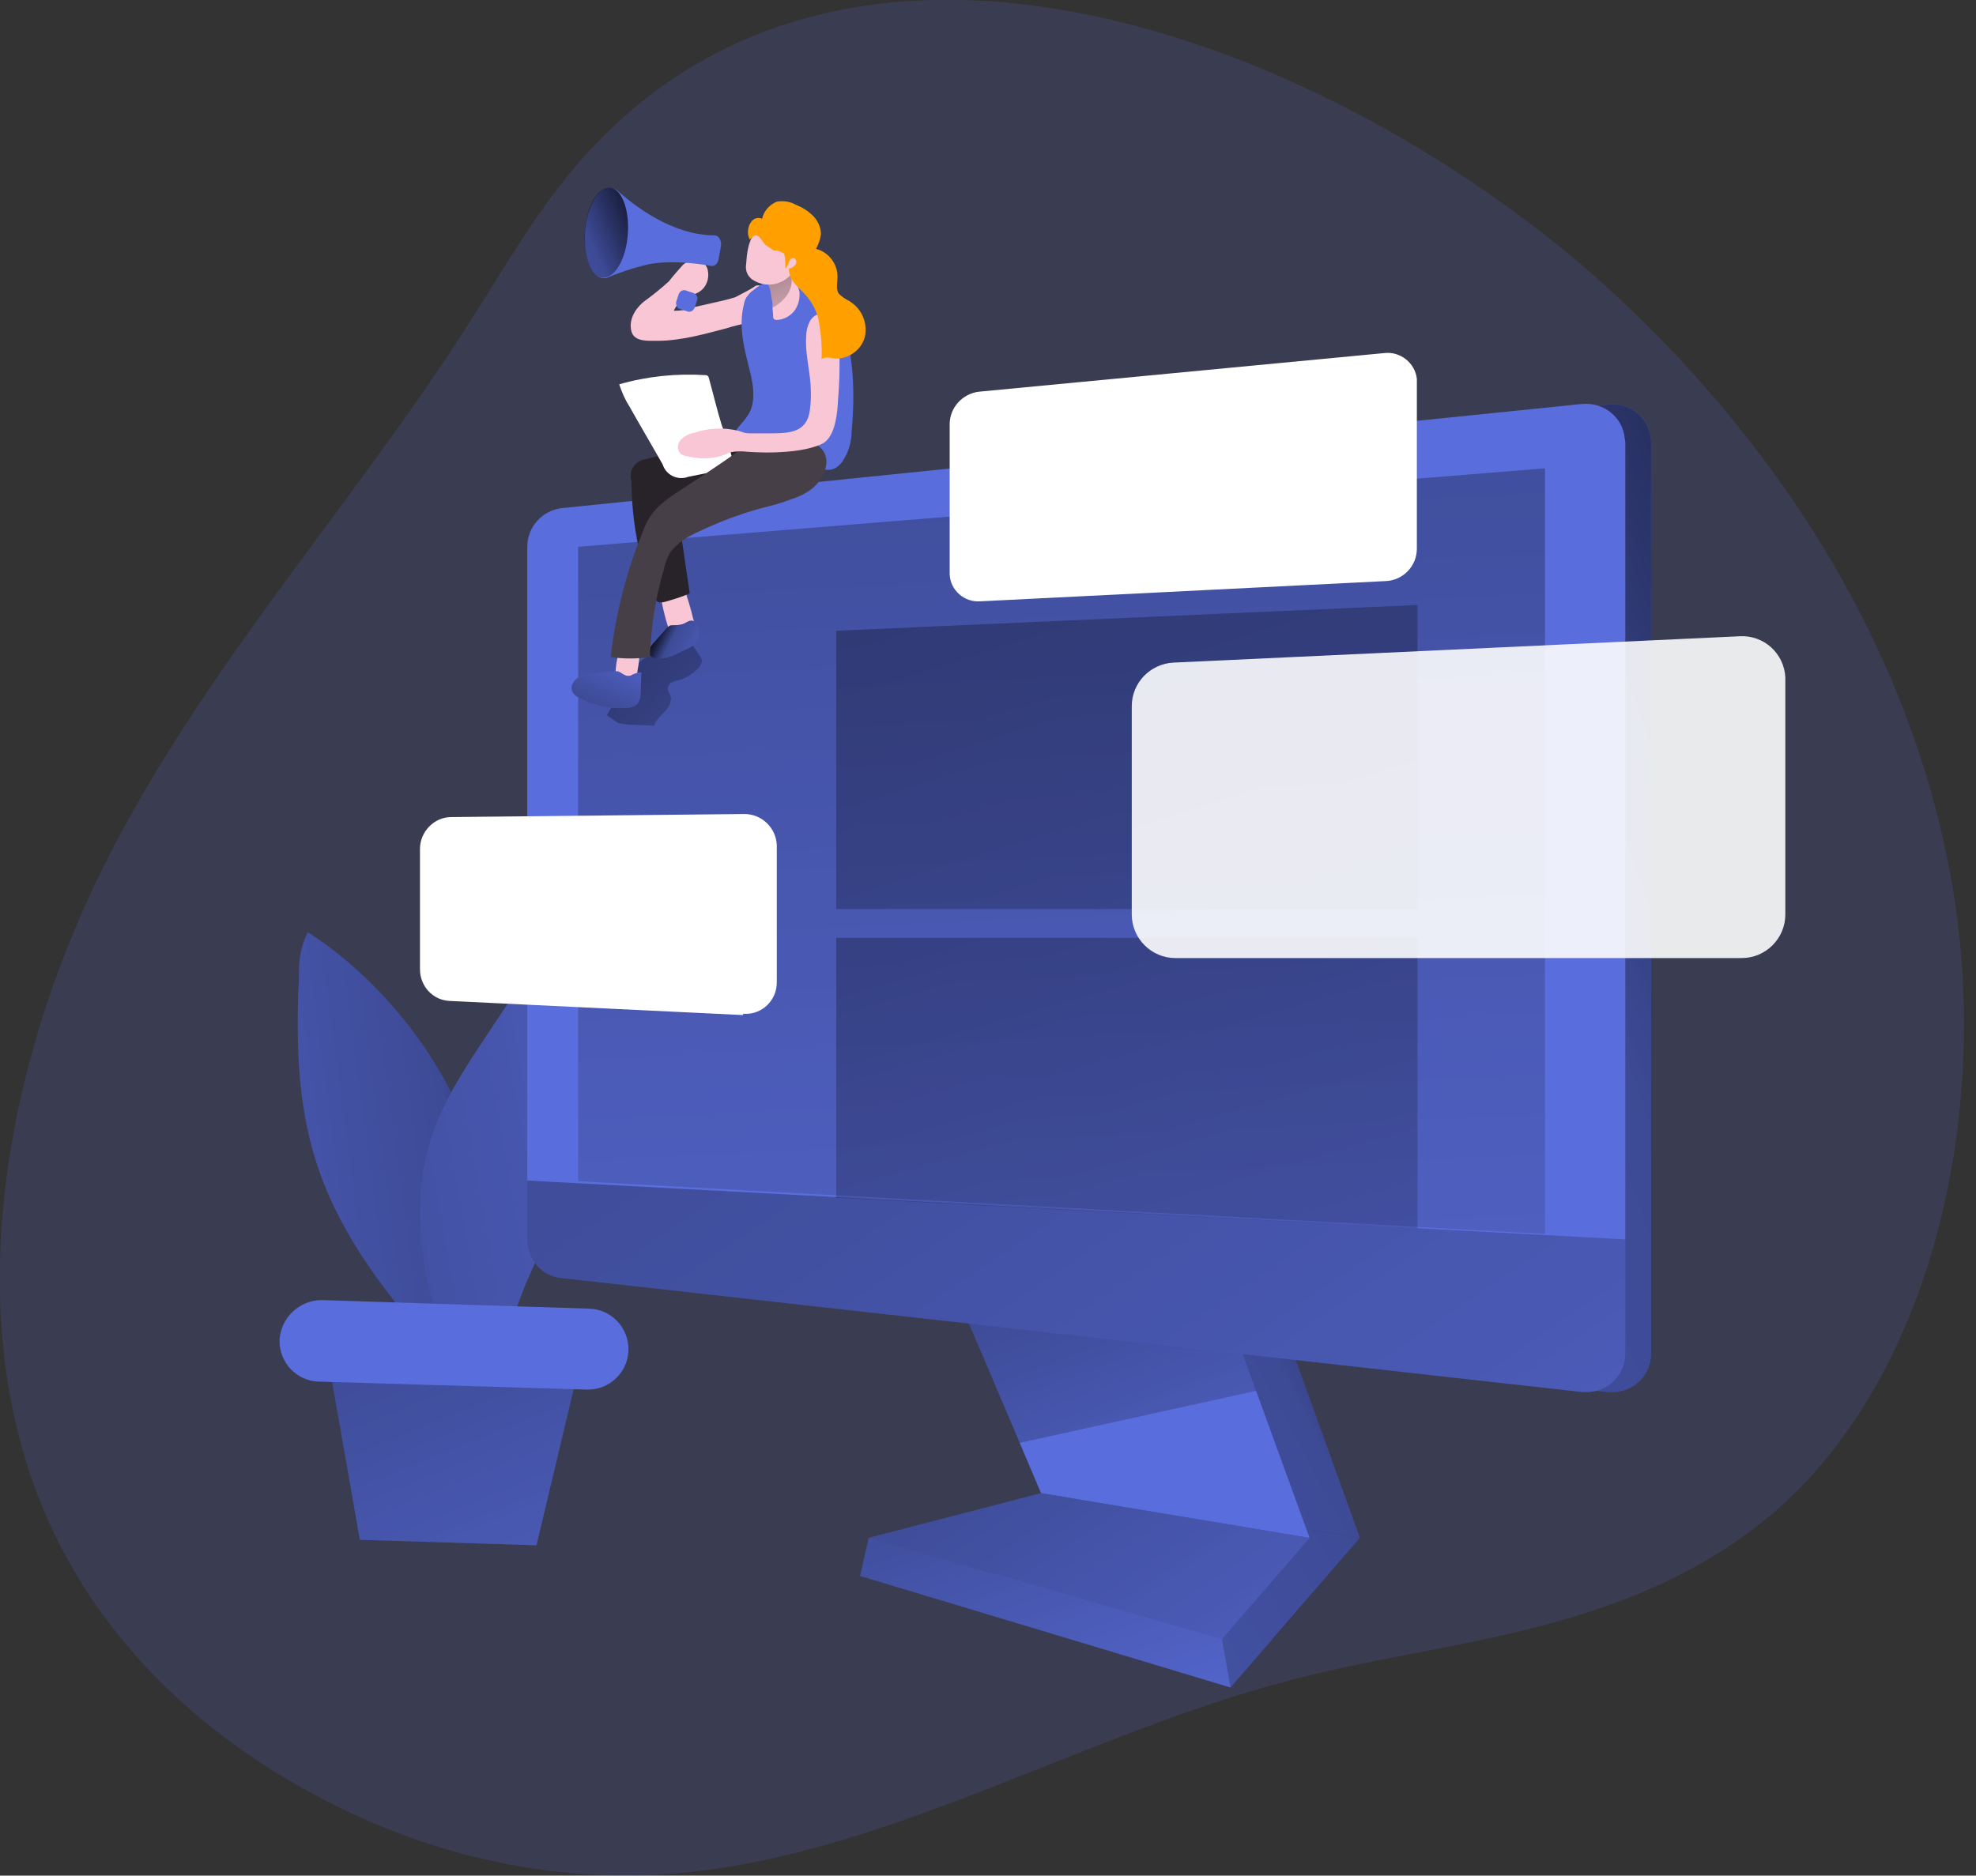 <?xml version="1.0" encoding="utf-8"?>
<!-- Generator: Adobe Illustrator 24.0.3, SVG Export Plug-In . SVG Version: 6.00 Build 0)  -->
<svg version="1.1" id="Layer_1" xmlns="http://www.w3.org/2000/svg" xmlns:xlink="http://www.w3.org/1999/xlink" x="0px" y="0px"
	 viewBox="0 0 322.3 306" style="enable-background:new 0 0 322.3 306;" xml:space="preserve">
<rect x="0" y="0" width="322.3" height="306" fill="#333333" stroke="none"/>
<style type="text/css">
	.st0{opacity:0.18;fill:#5A6DDC;enable-background:new    ;}
	.st1{fill:#5A6DDC;}
	.st2{fill:url(#SVGID_1_);}
	.st3{fill:url(#SVGID_2_);}
	.st4{fill:url(#SVGID_3_);}
	.st5{fill:url(#SVGID_4_);}
	.st6{fill:url(#SVGID_5_);}
	.st7{fill:url(#SVGID_6_);}
	.st8{fill:url(#SVGID_7_);}
	.st9{fill:url(#SVGID_8_);}
	.st10{fill:url(#SVGID_9_);}
	.st11{fill:url(#SVGID_10_);}
	.st12{fill:url(#SVGID_11_);}
	.st13{fill:url(#SVGID_12_);}
	.st14{fill:url(#SVGID_13_);}
	.st15{fill:url(#SVGID_14_);}
	.st16{fill:url(#SVGID_15_);}
	.st17{fill:#F9C6D6;}
	.st18{fill:url(#SVGID_16_);}
	.st19{fill:url(#SVGID_17_);}
	.st20{fill:#282328;}
	.st21{fill:#FFFFFF;}
	.st22{fill:url(#SVGID_18_);}
	.st23{fill:#473F47;}
	.st24{fill:#FFA000;}
	.st25{fill:url(#SVGID_19_);}
	.st26{opacity:0.89;fill:#FFFFFF;enable-background:new    ;}
</style>
<title>6</title>
<path class="st0" d="M92.1,29.3c-5.7,7.1-10.4,15.3-15.4,23.1c-18.7,29.4-41.9,54.6-58.3,86S-6.8,210.7,6.3,244.3
	c8.8,22.7,26.5,38.7,45.4,48.7c16.2,8.7,33.7,13.1,51.4,13c37-0.5,71.2-22.5,107.4-31.9c16-4.2,32.5-5.9,48.3-11
	c11.2-3.6,22.2-8.9,31.6-17.3c25.8-23.2,35-67.4,27.3-105.3c-7.6-37.9-29.5-69.7-55.1-93.2C219,7.5,136.6-26.5,92.1,29.3z"/>
<polygon class="st1" points="94.3,223.5 53.6,222.1 58.7,251.2 87.5,252.1 "/>
<linearGradient id="SVGID_1_" gradientUnits="userSpaceOnUse" x1="5.439" y1="286.252" x2="53.599" y2="396.552" gradientTransform="matrix(1.129 3.387329e-02 -3.387329e-02 1.129 59.415 -137.519)">
	<stop  offset="1.000000e-02" style="stop-color:#000000"/>
	<stop  offset="8.000000e-02" style="stop-color:#000000;stop-opacity:0.69"/>
	<stop  offset="0.21" style="stop-color:#000000;stop-opacity:0.32"/>
	<stop  offset="1" style="stop-color:#000000;stop-opacity:0"/>
</linearGradient>
<polygon class="st2" points="94.3,223.5 53.6,222.1 58.7,251.2 87.5,252.1 "/>
<path class="st1" d="M50.2,152.1c-1,2-1.5,4.3-1.4,6.6c-0.5,10.3-0.4,20.8,2.7,30.6c4.5,14.4,15,26.1,25.3,37.3
	c-0.8-1.2,1.5-7.8,1.8-9.3c0.6-3,1.3-6.1,1.9-9.1c1-4.8,0-9.9-1.2-14.6c-2.6-10.7-7.7-20.7-14.9-29
	C60.2,159.7,55.5,155.5,50.2,152.1z"/>
<linearGradient id="SVGID_2_" gradientUnits="userSpaceOnUse" x1="-1102.368" y1="985.602" x2="-1182.608" y2="1053.962" gradientTransform="matrix(0.949 0.61 -0.61 0.949 1750.319 -78.807)">
	<stop  offset="1.000000e-02" style="stop-color:#000000"/>
	<stop  offset="0.13" style="stop-color:#000000;stop-opacity:0.69"/>
	<stop  offset="0.25" style="stop-color:#000000;stop-opacity:0.32"/>
	<stop  offset="1" style="stop-color:#000000;stop-opacity:0"/>
</linearGradient>
<path class="st3" d="M50.2,152.1c-1,2-1.5,4.3-1.4,6.6c-0.5,10.3-0.4,20.8,2.7,30.6c4.5,14.4,15,26.1,25.3,37.3
	c-0.8-1.2,1.5-7.8,1.8-9.3c0.6-3,1.3-6.1,1.9-9.1c1-4.8,0-9.9-1.2-14.6c-2.6-10.7-7.7-20.7-14.9-29
	C60.2,159.7,55.5,155.5,50.2,152.1z"/>
<path class="st1" d="M95.8,186.9c3.5-7.7,6.9-15.5,8.2-23.8c1.3-8.3,0.1-17.4-4.9-24.1C92.5,149,86,159,79.4,168.9
	c-3.8,5.7-7.7,11.6-9.5,18.3c-3.3,11.6-0.4,29.5,7.4,39c4.4-3.8,6.5-12.4,8.9-17.8L95.8,186.9z"/>
<linearGradient id="SVGID_3_" gradientUnits="userSpaceOnUse" x1="414.655" y1="1040.185" x2="535.505" y2="928.515" gradientTransform="matrix(0.949 0.61 -0.61 0.949 233.111 -1039.837)">
	<stop  offset="1.000000e-02" style="stop-color:#000000"/>
	<stop  offset="0.13" style="stop-color:#000000;stop-opacity:0.69"/>
	<stop  offset="0.25" style="stop-color:#000000;stop-opacity:0.32"/>
	<stop  offset="1" style="stop-color:#000000;stop-opacity:0"/>
</linearGradient>
<path class="st4" d="M95.8,186.9c3.5-7.7,6.9-15.5,8.2-23.8c1.3-8.3,0.1-17.4-4.9-24.1C92.5,149,86,159,79.4,168.9
	c-3.8,5.7-7.7,11.6-9.5,18.3c-3.3,11.6-0.4,29.5,7.4,39c4.4-3.8,6.5-12.4,8.9-17.8L95.8,186.9z"/>
<path class="st1" d="M52.5,212.1l43.6,1.4c3.6,0.1,6.5,3.1,6.4,6.8l0,0c-0.1,3.6-3.1,6.5-6.8,6.4l-43.7-1.3
	c-3.6-0.1-6.5-3.1-6.4-6.8l0,0C45.8,215,48.8,212.1,52.5,212.1C52.5,212.1,52.5,212.1,52.5,212.1z"/>
<polygon class="st1" points="164.1,210.6 178.1,243.6 221.8,250.9 207.8,212.1 "/>
<linearGradient id="SVGID_4_" gradientUnits="userSpaceOnUse" x1="256.895" y1="-33.088" x2="72.795" y2="64.652" gradientTransform="matrix(1.129 0 0 1.129 -38.479 236.946)">
	<stop  offset="1.000000e-02" style="stop-color:#000000"/>
	<stop  offset="8.000000e-02" style="stop-color:#000000;stop-opacity:0.69"/>
	<stop  offset="0.21" style="stop-color:#000000;stop-opacity:0.32"/>
	<stop  offset="1" style="stop-color:#000000;stop-opacity:0"/>
</linearGradient>
<polygon class="st5" points="164.1,210.6 178.1,243.6 221.8,250.9 207.8,212.1 "/>
<linearGradient id="SVGID_5_" gradientUnits="userSpaceOnUse" x1="264.564" y1="-18.65" x2="80.464" y2="79.09" gradientTransform="matrix(1.129 0 0 1.129 -38.479 236.946)">
	<stop  offset="1.000000e-02" style="stop-color:#000000"/>
	<stop  offset="8.000000e-02" style="stop-color:#000000;stop-opacity:0.69"/>
	<stop  offset="0.21" style="stop-color:#000000;stop-opacity:0.32"/>
	<stop  offset="1" style="stop-color:#000000;stop-opacity:0"/>
</linearGradient>
<polygon class="st6" points="178.1,243.6 150,250.9 207.6,267.4 221.8,250.9 "/>
<polygon class="st1" points="178.1,243.6 150,250.9 200.7,275.3 221.8,250.9 "/>
<linearGradient id="SVGID_6_" gradientUnits="userSpaceOnUse" x1="265.355" y1="-17.159" x2="81.255" y2="80.571" gradientTransform="matrix(1.129 0 0 1.129 -38.479 236.946)">
	<stop  offset="1.000000e-02" style="stop-color:#000000"/>
	<stop  offset="8.000000e-02" style="stop-color:#000000;stop-opacity:0.69"/>
	<stop  offset="0.21" style="stop-color:#000000;stop-opacity:0.32"/>
	<stop  offset="1" style="stop-color:#000000;stop-opacity:0"/>
</linearGradient>
<polygon class="st7" points="178.1,243.6 150,250.9 200.7,275.3 221.8,250.9 "/>
<polygon class="st1" points="155.8,210.6 169.8,243.6 213.6,250.9 199.5,212.1 "/>
<linearGradient id="SVGID_7_" gradientUnits="userSpaceOnUse" x1="184.489" y1="-41.401" x2="211.009" y2="30.329" gradientTransform="matrix(1.129 0 0 1.129 -38.479 236.946)">
	<stop  offset="1.000000e-02" style="stop-color:#000000"/>
	<stop  offset="8.000000e-02" style="stop-color:#000000;stop-opacity:0.69"/>
	<stop  offset="0.21" style="stop-color:#000000;stop-opacity:0.32"/>
	<stop  offset="1" style="stop-color:#000000;stop-opacity:0"/>
</linearGradient>
<polygon class="st8" points="166.3,235.4 204.9,226.9 199.5,212.1 155.8,210.6 "/>
<polygon class="st1" points="169.8,243.6 141.7,250.9 199.3,267.4 213.6,250.9 "/>
<linearGradient id="SVGID_8_" gradientUnits="userSpaceOnUse" x1="163.317" y1="-29.105" x2="233.528" y2="74.435" gradientTransform="matrix(1.129 0 0 1.129 -38.479 236.946)">
	<stop  offset="1.000000e-02" style="stop-color:#000000"/>
	<stop  offset="8.000000e-02" style="stop-color:#000000;stop-opacity:0.69"/>
	<stop  offset="0.21" style="stop-color:#000000;stop-opacity:0.32"/>
	<stop  offset="1" style="stop-color:#000000;stop-opacity:0"/>
</linearGradient>
<polygon class="st9" points="169.8,243.6 141.7,250.9 199.3,267.4 213.6,250.9 "/>
<polygon class="st1" points="199.3,267.4 200.7,275.3 140.3,257.1 141.7,250.9 "/>
<linearGradient id="SVGID_9_" gradientUnits="userSpaceOnUse" x1="171.195" y1="-15.923" x2="195.763" y2="55.1" gradientTransform="matrix(1.129 0 0 1.129 -38.479 236.946)">
	<stop  offset="1.000000e-02" style="stop-color:#000000"/>
	<stop  offset="8.000000e-02" style="stop-color:#000000;stop-opacity:0.69"/>
	<stop  offset="0.21" style="stop-color:#000000;stop-opacity:0.32"/>
	<stop  offset="1" style="stop-color:#000000;stop-opacity:0"/>
</linearGradient>
<polygon class="st10" points="199.3,267.4 200.7,275.3 140.3,257.1 141.7,250.9 "/>
<path class="st1" d="M269.3,72.3v148.5c0,3.5-2.8,6.3-6.3,6.3c0,0,0,0,0,0h-0.7L95.8,208.5c-3.2-0.3-5.6-3-5.6-6.3v-113
	c0-3.2,2.4-5.9,5.6-6.3l166.5-16.9c3.5-0.4,6.6,2.1,7,5.6C269.3,71.9,269.3,72.1,269.3,72.3z"/>
<linearGradient id="SVGID_10_" gradientUnits="userSpaceOnUse" x1="337.582" y1="-124.245" x2="-57.898" y2="17.425" gradientTransform="matrix(1.129 0 0 1.129 -38.479 236.946)">
	<stop  offset="1.000000e-02" style="stop-color:#000000"/>
	<stop  offset="8.000000e-02" style="stop-color:#000000;stop-opacity:0.69"/>
	<stop  offset="0.21" style="stop-color:#000000;stop-opacity:0.32"/>
	<stop  offset="1" style="stop-color:#000000;stop-opacity:0"/>
</linearGradient>
<path class="st11" d="M269.3,72.3v148.5c0,3.5-2.8,6.3-6.3,6.3c0,0,0,0,0,0h-0.7L95.8,208.5c-3.2-0.3-5.6-3-5.6-6.3v-113
	c0-3.2,2.4-5.9,5.6-6.3l166.5-16.9c3.5-0.4,6.6,2.1,7,5.6C269.3,71.9,269.3,72.1,269.3,72.3z"/>
<path class="st1" d="M265.1,72.3v148.5c0,3.5-2.8,6.3-6.3,6.3c0,0,0,0,0,0h-0.7L91.6,208.5c-3.2-0.3-5.6-3-5.6-6.3v-113
	c0-3.2,2.4-5.9,5.6-6.3l166.5-17c3.5-0.3,6.6,2.2,6.9,5.6c0,0,0,0,0,0C265.1,71.9,265.1,72.1,265.1,72.3z"/>
<linearGradient id="SVGID_11_" gradientUnits="userSpaceOnUse" x1="180.588" y1="-232.692" x2="194.948" y2="65.478" gradientTransform="matrix(1.129 0 0 1.129 -38.479 236.946)">
	<stop  offset="1.000000e-02" style="stop-color:#000000"/>
	<stop  offset="8.000000e-02" style="stop-color:#000000;stop-opacity:0.69"/>
	<stop  offset="0.21" style="stop-color:#000000;stop-opacity:0.32"/>
	<stop  offset="1" style="stop-color:#000000;stop-opacity:0"/>
</linearGradient>
<polygon class="st12" points="94.3,192.7 94.3,89.2 252,76.4 252,201.3 "/>
<linearGradient id="SVGID_12_" gradientUnits="userSpaceOnUse" x1="158.843" y1="-219.342" x2="255.693" y2="83.618" gradientTransform="matrix(1.129 0 0 1.129 -38.479 236.946)">
	<stop  offset="1.000000e-02" style="stop-color:#000000"/>
	<stop  offset="8.000000e-02" style="stop-color:#000000;stop-opacity:0.69"/>
	<stop  offset="0.21" style="stop-color:#000000;stop-opacity:0.32"/>
	<stop  offset="1" style="stop-color:#000000;stop-opacity:0"/>
</linearGradient>
<polygon class="st13" points="231.2,148.3 136.4,148.3 136.4,102.9 231.2,98.7 "/>
<linearGradient id="SVGID_13_" gradientUnits="userSpaceOnUse" x1="164.962" y1="-166.392" x2="234.222" y2="74.338" gradientTransform="matrix(1.129 0 0 1.129 -38.479 236.946)">
	<stop  offset="1.000000e-02" style="stop-color:#000000"/>
	<stop  offset="8.000000e-02" style="stop-color:#000000;stop-opacity:0.69"/>
	<stop  offset="0.21" style="stop-color:#000000;stop-opacity:0.32"/>
	<stop  offset="1" style="stop-color:#000000;stop-opacity:0"/>
</linearGradient>
<polygon class="st14" points="231.2,200.4 136.4,195.4 136.4,153 231.2,153 "/>
<linearGradient id="SVGID_14_" gradientUnits="userSpaceOnUse" x1="110.549" y1="-146.379" x2="303.618" y2="138.361" gradientTransform="matrix(1.129 0 0 1.129 -38.479 236.946)">
	<stop  offset="1.000000e-02" style="stop-color:#000000"/>
	<stop  offset="8.000000e-02" style="stop-color:#000000;stop-opacity:0.69"/>
	<stop  offset="0.21" style="stop-color:#000000;stop-opacity:0.32"/>
	<stop  offset="1" style="stop-color:#000000;stop-opacity:0"/>
</linearGradient>
<path class="st15" d="M265.1,202.2v18.6c0,3.5-2.8,6.3-6.3,6.3c0,0,0,0,0,0h-0.7L91.6,208.5c-3.2-0.3-5.6-3-5.6-6.3v-9.6
	L265.1,202.2z"/>
<linearGradient id="SVGID_15_" gradientUnits="userSpaceOnUse" x1="116.129" y1="-122.838" x2="148.549" y2="-92.868" gradientTransform="matrix(1.129 0 0 1.129 -38.479 236.946)">
	<stop  offset="1.000000e-02" style="stop-color:#000000"/>
	<stop  offset="0.13" style="stop-color:#000000;stop-opacity:0.69"/>
	<stop  offset="0.25" style="stop-color:#000000;stop-opacity:0.32"/>
	<stop  offset="1" style="stop-color:#000000;stop-opacity:0"/>
</linearGradient>
<path class="st16" d="M114.5,107.7c0,1.4-2.3,2.8-3.5,3.2c-0.5,0.1-0.9,0.2-1.4,0.4c-0.4,0.2-0.7,0.7-0.7,1.2
	c0.1,0.4,0.4,0.8,0.5,1.1c0.1,0.4,0,0.8-0.1,1.1c-0.4,1.4-2.2,2.3-2.6,3.7c-2.4-0.2-3.5,0-5.8-0.4l-1.9-1.3l3-5.6
	c0.4-0.8,0.9-1.5,1.4-2.2c0.6-0.7,1.4-1.3,2.2-1.8c2.1-1.3,4.2-2.5,6.5-3.6C111.7,103.7,114.5,107.3,114.5,107.7z"/>
<path class="st17" d="M120.1,48.4l-0.2,0.1c-1.3,0.4-2.6,0.7-4,1l-3.1,0.7c-0.9,0.4-1.9,0.5-2.9,0.5c0.4-0.9,1.1-1.7,1.9-2.2
	c0.7-0.3,1.4-0.4,2.1-0.8c1.3-0.7,1.9-2.3,1.5-3.8c-0.1-0.4-0.4-0.8-0.7-1.1c-1.1-0.6-2.4-0.4-3.3,0.4c-0.8,0.9-1.6,1.8-2.3,2.7
	c-1.3,1.2-2.7,2.3-4.2,3.4c-1.4,1.2-2.4,3-1.9,4.8c0.5,1.7,2.7,1.5,4.3,1.5c1.9,0,3.9-0.3,5.8-0.7c1.9-0.4,3.7-0.9,5.6-1.4
	c0.9-0.3,1.8-0.5,2.7-0.7c0.6,0,1.2-0.1,1.8-0.2c0.5-0.3,1-0.7,1.3-1.1c0.6-0.7,1-1.6,1.1-2.6c0.1-1.3-0.8-2.6-2.3-2.3
	C122.3,47.3,121.2,47.8,120.1,48.4z"/>
<path class="st17" d="M113.1,101.1c0.4,0.8,0.4,1.6,0,2.4c-0.2,0.3-0.5,0.5-0.9,0.6c-0.8,0.4-1.8,0.3-2.5-0.3
	c-0.4-0.4-0.6-0.9-0.7-1.4c-0.6-1.9-1.1-3.9-1.3-6c0-0.2,0-0.4,0-0.6c0.1-0.2,0.3-0.4,0.5-0.4c1.1-0.6,2.7-1,3.3,0.2
	C112.1,97.5,112.7,99.3,113.1,101.1z"/>
<path class="st1" d="M109.9,102c-0.2,0-0.5,0-0.7,0.1c-0.1,0.1-0.3,0.2-0.4,0.3l-2.3,2.6c-0.4,0.5-0.9,1.2-0.6,1.8
	c0.2,0.3,0.6,0.6,1,0.6c1.1,0.1,2.2-0.1,3.2-0.6c0.7-0.3,1.4-0.7,2.1-1c0.5-0.2,1-0.6,1.3-1c0.5-0.8,0.7-2.8-0.2-3.4
	c-0.5-0.3-0.9-0.1-1.3,0.1C111.4,101.9,110.7,102,109.9,102z"/>
<path class="st17" d="M100.4,110c0,0.1,0,0.3,0,0.4c0.1,0.1,0.2,0.3,0.3,0.3c0.4,0.3,0.9,0.5,1.5,0.5c0.5,0,1.1-0.2,1.4-0.6
	c0.2-0.4,0.4-0.8,0.4-1.3c0.2-1,0.3-2,0.3-3c0-0.1,0-0.3-0.1-0.4c-0.1-0.1-0.2-0.1-0.3-0.1c-0.8-0.2-2.5-0.6-2.9,0.4
	C100.6,107.5,100.4,108.8,100.4,110z"/>
<path class="st1" d="M96.9,109.9c-0.7,0-1.4,0.2-2.1,0.4c-0.7,0.2-1.2,0.8-1.5,1.4c-0.1,0.3-0.1,0.7,0,1c0.2,0.5,0.6,0.9,1.1,1.1
	c2.4,1.3,5,1.9,7.7,1.7c0.7,0,1.4-0.2,1.9-0.7c0.4-0.6,0.5-1.2,0.5-1.9l0.1-3.2c-0.6,0-1.2,0.2-1.7,0.5c-1,0.3-1.4-0.5-2.2-0.7
	C99.4,109.6,98.1,109.7,96.9,109.9z"/>
<linearGradient id="SVGID_16_" gradientUnits="userSpaceOnUse" x1="128.322" y1="-118.991" x2="139.652" y2="-113.361" gradientTransform="matrix(1.129 0 0 1.129 -38.479 236.946)">
	<stop  offset="1.000000e-02" style="stop-color:#000000"/>
	<stop  offset="0.13" style="stop-color:#000000;stop-opacity:0.69"/>
	<stop  offset="0.25" style="stop-color:#000000;stop-opacity:0.32"/>
	<stop  offset="1" style="stop-color:#000000;stop-opacity:0"/>
</linearGradient>
<path class="st18" d="M109.9,102c-0.2,0-0.5,0-0.7,0.1c-0.1,0.1-0.3,0.2-0.4,0.3l-2.3,2.6c-0.4,0.5-0.9,1.2-0.6,1.8
	c0.2,0.3,0.6,0.6,1,0.6c1.1,0.1,2.2-0.1,3.2-0.6c0.7-0.3,1.4-0.7,2.1-1c0.5-0.2,1-0.6,1.3-1c0.5-0.8,0.7-2.8-0.2-3.4
	c-0.5-0.3-0.9-0.1-1.3,0.1C111.4,101.9,110.7,102,109.9,102z"/>
<linearGradient id="SVGID_17_" gradientUnits="userSpaceOnUse" x1="119.064" y1="-104.052" x2="125.704" y2="-118.992" gradientTransform="matrix(1.129 0 0 1.129 -38.479 236.946)">
	<stop  offset="1.000000e-02" style="stop-color:#000000"/>
	<stop  offset="0.13" style="stop-color:#000000;stop-opacity:0.69"/>
	<stop  offset="0.25" style="stop-color:#000000;stop-opacity:0.32"/>
	<stop  offset="1" style="stop-color:#000000;stop-opacity:0"/>
</linearGradient>
<path class="st19" d="M96.9,109.9c-0.7,0-1.4,0.2-2.1,0.4c-0.7,0.2-1.2,0.8-1.5,1.4c-0.1,0.3-0.1,0.7,0,1c0.2,0.5,0.6,0.9,1.1,1.1
	c2.4,1.3,5,1.9,7.7,1.7c0.7,0,1.4-0.2,1.9-0.7c0.4-0.6,0.5-1.2,0.5-1.9l0.1-3.2c-0.6,0-1.2,0.2-1.7,0.5c-1,0.3-1.4-0.5-2.2-0.7
	C99.4,109.6,98.1,109.7,96.9,109.9z"/>
<path class="st20" d="M105.4,74.9c-1.6,0.2-2.7,1.5-2.5,3.1c0,0,0,0,0,0c0,0.1,0,0.2,0.1,0.4c0,6.4,1.2,12.8,3.5,18.7
	c0.1,0.4,0.4,0.8,0.8,1.1c0.3,0.1,0.7,0.1,1.1,0c1.4-0.4,2.8-0.8,4.1-1.4l-1.8-12.2c-0.1-0.3-0.1-0.7,0.1-1c0.1-0.2,0.3-0.4,0.5-0.6
	c2.1-1.5,4.2-2.9,6.5-4.1c1.8-0.9,3.9-2,4.4-4c0.2-0.7,0.1-1.4-0.4-2c-0.3-0.3-0.6-0.5-1-0.7c-1.2-0.8-2.7-1.2-4.1-1.2
	c-1.1,0.1-1.5,0.8-2.5,1.3C111.6,73.6,108.2,74.1,105.4,74.9z"/>
<path class="st21" d="M115.6,61.6c0-0.1-0.1-0.2-0.2-0.3c-0.1-0.1-0.2-0.1-0.4-0.1c-4.7-0.3-9.5,0.2-14,1.5c0.4,1.2,0.9,2.4,1.6,3.5
	c1.8,3.2,3.7,6.4,5.5,9.6c0.5,1.6,2.2,2.5,3.8,2.1c0,0,0,0,0,0l0.3-0.1l7-1.4c1.1-0.2-1.1-6-1.5-7.1
	C116.9,66.7,116.3,64.1,115.6,61.6z"/>
<path class="st1" d="M125,74.7c-1.1-0.4-2.2-1-3.3-1.5c-4-2.3-0.7-3.4,0.6-6c0.9-1.9,0.6-4.2,0.1-6.3c-0.9-3.6-2-7.4-1.1-11.1
	c0.1-0.6,0.3-1.2,0.7-1.6c0.2-0.3,0.5-0.6,0.8-0.8c0.8-0.7,1.8-1.3,2.9-1.7c2.1-0.6,4.3-0.3,6.2,0.8c7.7,3.9,7.7,16.5,7,23.9
	c0,1.7-0.5,3.4-1.5,4.9c-1.5,2-2.9,1.3-4.9,0.9C129.8,75.6,127.5,75.6,125,74.7z"/>
<path class="st17" d="M129.5,50.8c-0.7,0.8-1.6,1.3-2.7,1.4c-0.2,0-0.3,0-0.5-0.1c-0.2-0.1-0.2-0.4-0.2-0.6c0-0.4-0.1-1-0.1-1.5
	c0-0.5-0.1-1.2-0.2-1.7c-0.1-1.2-0.6-2.4-1.3-3.4c-0.2-0.2-0.3-0.4-0.5-0.6c-1.3-1.1,4-0.7,4.7-2.3c0.8,1,0.7,2.5,1.1,3.7
	c0.2,0.6,0.4,1.2,0.6,1.9C130.5,48.8,130.2,49.9,129.5,50.8z"/>
<linearGradient id="SVGID_18_" gradientUnits="userSpaceOnUse" x1="144.041" y1="-174.231" x2="151.221" y2="-158.551" gradientTransform="matrix(1.129 0 0 1.129 -38.479 236.946)">
	<stop  offset="1.000000e-02" style="stop-color:#000000"/>
	<stop  offset="0.13" style="stop-color:#000000;stop-opacity:0.69"/>
	<stop  offset="0.25" style="stop-color:#000000;stop-opacity:0.32"/>
	<stop  offset="1" style="stop-color:#000000;stop-opacity:0"/>
</linearGradient>
<path class="st22" d="M126,50.2L126,50c-0.1-0.6-0.1-1.2-0.2-1.7c-0.1-1.2-0.6-2.4-1.3-3.4v-0.1c0,0,4.2-2.7,4.6,0.5
	C129.5,48.5,126,50.2,126,50.2z"/>
<path class="st17" d="M121.7,43.1c-0.1,0.7,0,1.3,0.4,1.9c0.2,0.2,0.4,0.5,0.6,0.6c1.8,1.2,4.1,1.1,5.8-0.3c1.6-1.4,2.6-3.4,2.6-5.5
	c0.1-1.1-0.2-2.2-0.9-3.1c-0.8-0.8-2-1.1-3.1-0.9c-1.5,0.3-2.9,1.1-4,2.3C122,39.3,121.8,41.6,121.7,43.1z"/>
<path class="st23" d="M106.7,83.4c-0.9,1.1-1.5,2.3-2,3.7c-2.6,6.4-4.3,13.2-5.1,20.1c2.1,0.3,4.3,0.3,6.4,0
	c0.2-4.9,0.9-9.7,2.3-14.4c0.2-1,0.6-2,1.1-2.8c1.1-1.3,2.4-2.3,4-3c3.5-1.7,7.1-3.1,10.8-4.1c1.6-0.4,3.2-0.8,4.7-1.4
	c1.3-0.4,2.6-1,3.7-1.9c1.9-1.6,3.4-5.1,0.8-6.9c-1.2-0.7-2.6-1-4-1.1l-4.3-0.4c-0.8-0.2-1.7,0.1-2.3,0.6c-3.2,2.5-6.5,4.7-9.9,6.9
	C110.9,80.1,108.4,81.4,106.7,83.4z"/>
<path class="st17" d="M136.7,54c0,0.2,0,0.5,0.1,0.7c0.2,3.4,0.2,6.9-0.1,10.4c-0.1,2.1-0.4,6.2-2.6,7.3c-4.2,2-12.2,1.3-12.2,1.3
	c-0.9-0.1-1.9-0.1-2.8,0.1c-0.5,0.2-1,0.4-1.5,0.6c-1.8,0.5-3.7,0.5-5.6,0c-0.3,0-0.6-0.1-0.9-0.3c-0.7-0.6-0.7-1.6-0.1-2.3
	c0.6-0.6,1.4-1.1,2.3-1.2c2.3-0.8,4.8-0.9,7.2-0.3c0.3,0.1,0.6,0.2,0.9,0.3c0.4,0.1,0.8,0.1,1.1,0.1h2.8c3.3,0,6.3,0,6.8-3.8
	c0.2-1.4,0.2-2.9,0.1-4.3c-0.2-2.6-0.9-5.2-0.7-7.8c0-0.8,0.2-1.6,0.6-2.4c0.4-0.7,1.1-1.2,2-1.3c0.9,0.1,1.6,0.6,2,1.4
	C136.4,52.8,136.6,53.4,136.7,54z"/>
<path class="st24" d="M127.9,41.4c0.2,0.8,0.2,1.6,0.2,2.4c0.6-0.5,0.5-1.7,1.3-1.7c0.4,0,0.6,0.6,0.4,1c-0.3,0.4-0.7,0.7-1.1,0.7
	c-0.1,1.7,1.2,2.8,2.3,3.9c1.2,1.2,2.1,2.7,2.5,4.4c0.4,2.1,0.6,4.3,0.5,6.5c0.6-0.5,1.4-0.2,2.2-0.1c2.3,0.1,4.4-1.5,4.9-3.7
	c0.4-2.3-0.6-4.5-2.6-5.7c-0.6-0.3-1.2-0.7-1.7-1.2c-0.5-0.8-0.2-1.8-0.2-2.8c0-2.1-1.5-4-3.5-4.5c0.4-0.7,0.7-1.6,0.8-2.4
	c0-1.1-0.5-2.2-1.3-3c-0.8-0.8-1.8-1.4-2.8-1.8c-0.9-0.5-2-0.7-3.1-0.5c-1.2,0.5-2.1,1.5-2.4,2.8c-0.6-0.3-1.3-0.1-1.7,0.4
	c-0.4,0.5-0.6,1.1-0.6,1.8c0,0.4,0.1,0.8,0.3,1.2c0.4-0.5,0.9-0.9,1.3-0.6c0.5,0.3,0.8,1,1.2,1.4c0.5,0.4,1,0.7,1.5,1
	C126.9,40.8,127.4,41.1,127.9,41.4z"/>
<path class="st1" d="M117.6,40.1l-0.4,2.2c-0.1,0.6-0.5,1.1-1.1,1.1c-2.1-0.4-7.4-1.1-11.1-0.1c-2,0.5-4,1.2-6,2
	c-0.8,0.3-1.5-0.5-1.4-1.6l1.4-11.7c0.1-1,1-1.5,1.7-0.9c2.7,2.4,8.9,7.3,15.9,7.3C117.2,38.4,117.7,39.2,117.6,40.1z"/>
<ellipse transform="matrix(7.880702e-02 -0.997 0.997 7.880702e-02 53.254 133.61)" class="st1" cx="98.9" cy="38" rx="7.4" ry="3.5"/>
<linearGradient id="SVGID_19_" gradientUnits="userSpaceOnUse" x1="-549.745" y1="-179.568" x2="-504.224" y2="-160.178" gradientTransform="matrix(-1.133 1.066072e-03 1.066072e-03 1.133 -515.703 238.607)">
	<stop  offset="1.000000e-02" style="stop-color:#000000"/>
	<stop  offset="8.000000e-02" style="stop-color:#000000;stop-opacity:0.69"/>
	<stop  offset="0.21" style="stop-color:#000000;stop-opacity:0.32"/>
	<stop  offset="1" style="stop-color:#000000;stop-opacity:0"/>
</linearGradient>
<path class="st25" d="M95.4,37.7c0.3-4.1,2.1-7.2,4.1-7.1c1.9,0.2,3.2,3.6,2.9,7.6c-0.3,4.1-2.1,7.2-4.1,7.1
	C96.4,45.2,95.1,41.8,95.4,37.7z"/>
<path class="st1" d="M110.3,49.2l0.4-1.2c0.2-0.5,0.7-0.8,1.2-0.6l1.2,0.4c0.5,0.2,0.8,0.7,0.6,1.2l-0.4,1.2
	c-0.2,0.5-0.7,0.8-1.2,0.6l-1.2-0.4C110.4,50.3,110.2,49.7,110.3,49.2z"/>
<path class="st26" d="M284.1,156.3h-92.4c-3.9,0-7.1-3.2-7.1-7.1v-34c0-3.8,3-6.9,6.8-7.1l92.4-4.3c3.9-0.2,7.2,2.8,7.4,6.7
	c0,0,0,0,0,0c0,0.1,0,0.2,0,0.4v38.3C291.2,153.1,288,156.3,284.1,156.3L284.1,156.3L284.1,156.3z"/>
<path class="st21" d="M226,94.8l-66.1,3.3c-2.6,0.2-4.9-1.8-5-4.4c0-0.1,0-0.2,0-0.3V69.2c0-2.7,2.1-5,4.8-5.3l66.1-6.3
	c2.6-0.3,5,1.6,5.3,4.2c0,0.2,0,0.3,0,0.5v27.2C231.1,92.4,228.8,94.7,226,94.8z"/>
<path class="st21" d="M121.2,165.6l-47.8-2.3c-2.8-0.1-4.9-2.4-4.9-5.2v-19.6c0-2.8,2.3-5.2,5.1-5.2l47.8-0.5c2.9,0,5.2,2.3,5.3,5.1
	c0,0,0,0,0,0v22.4c0,2.9-2.4,5.2-5.2,5.1c0,0,0,0,0,0H121.2z"/>
</svg>

